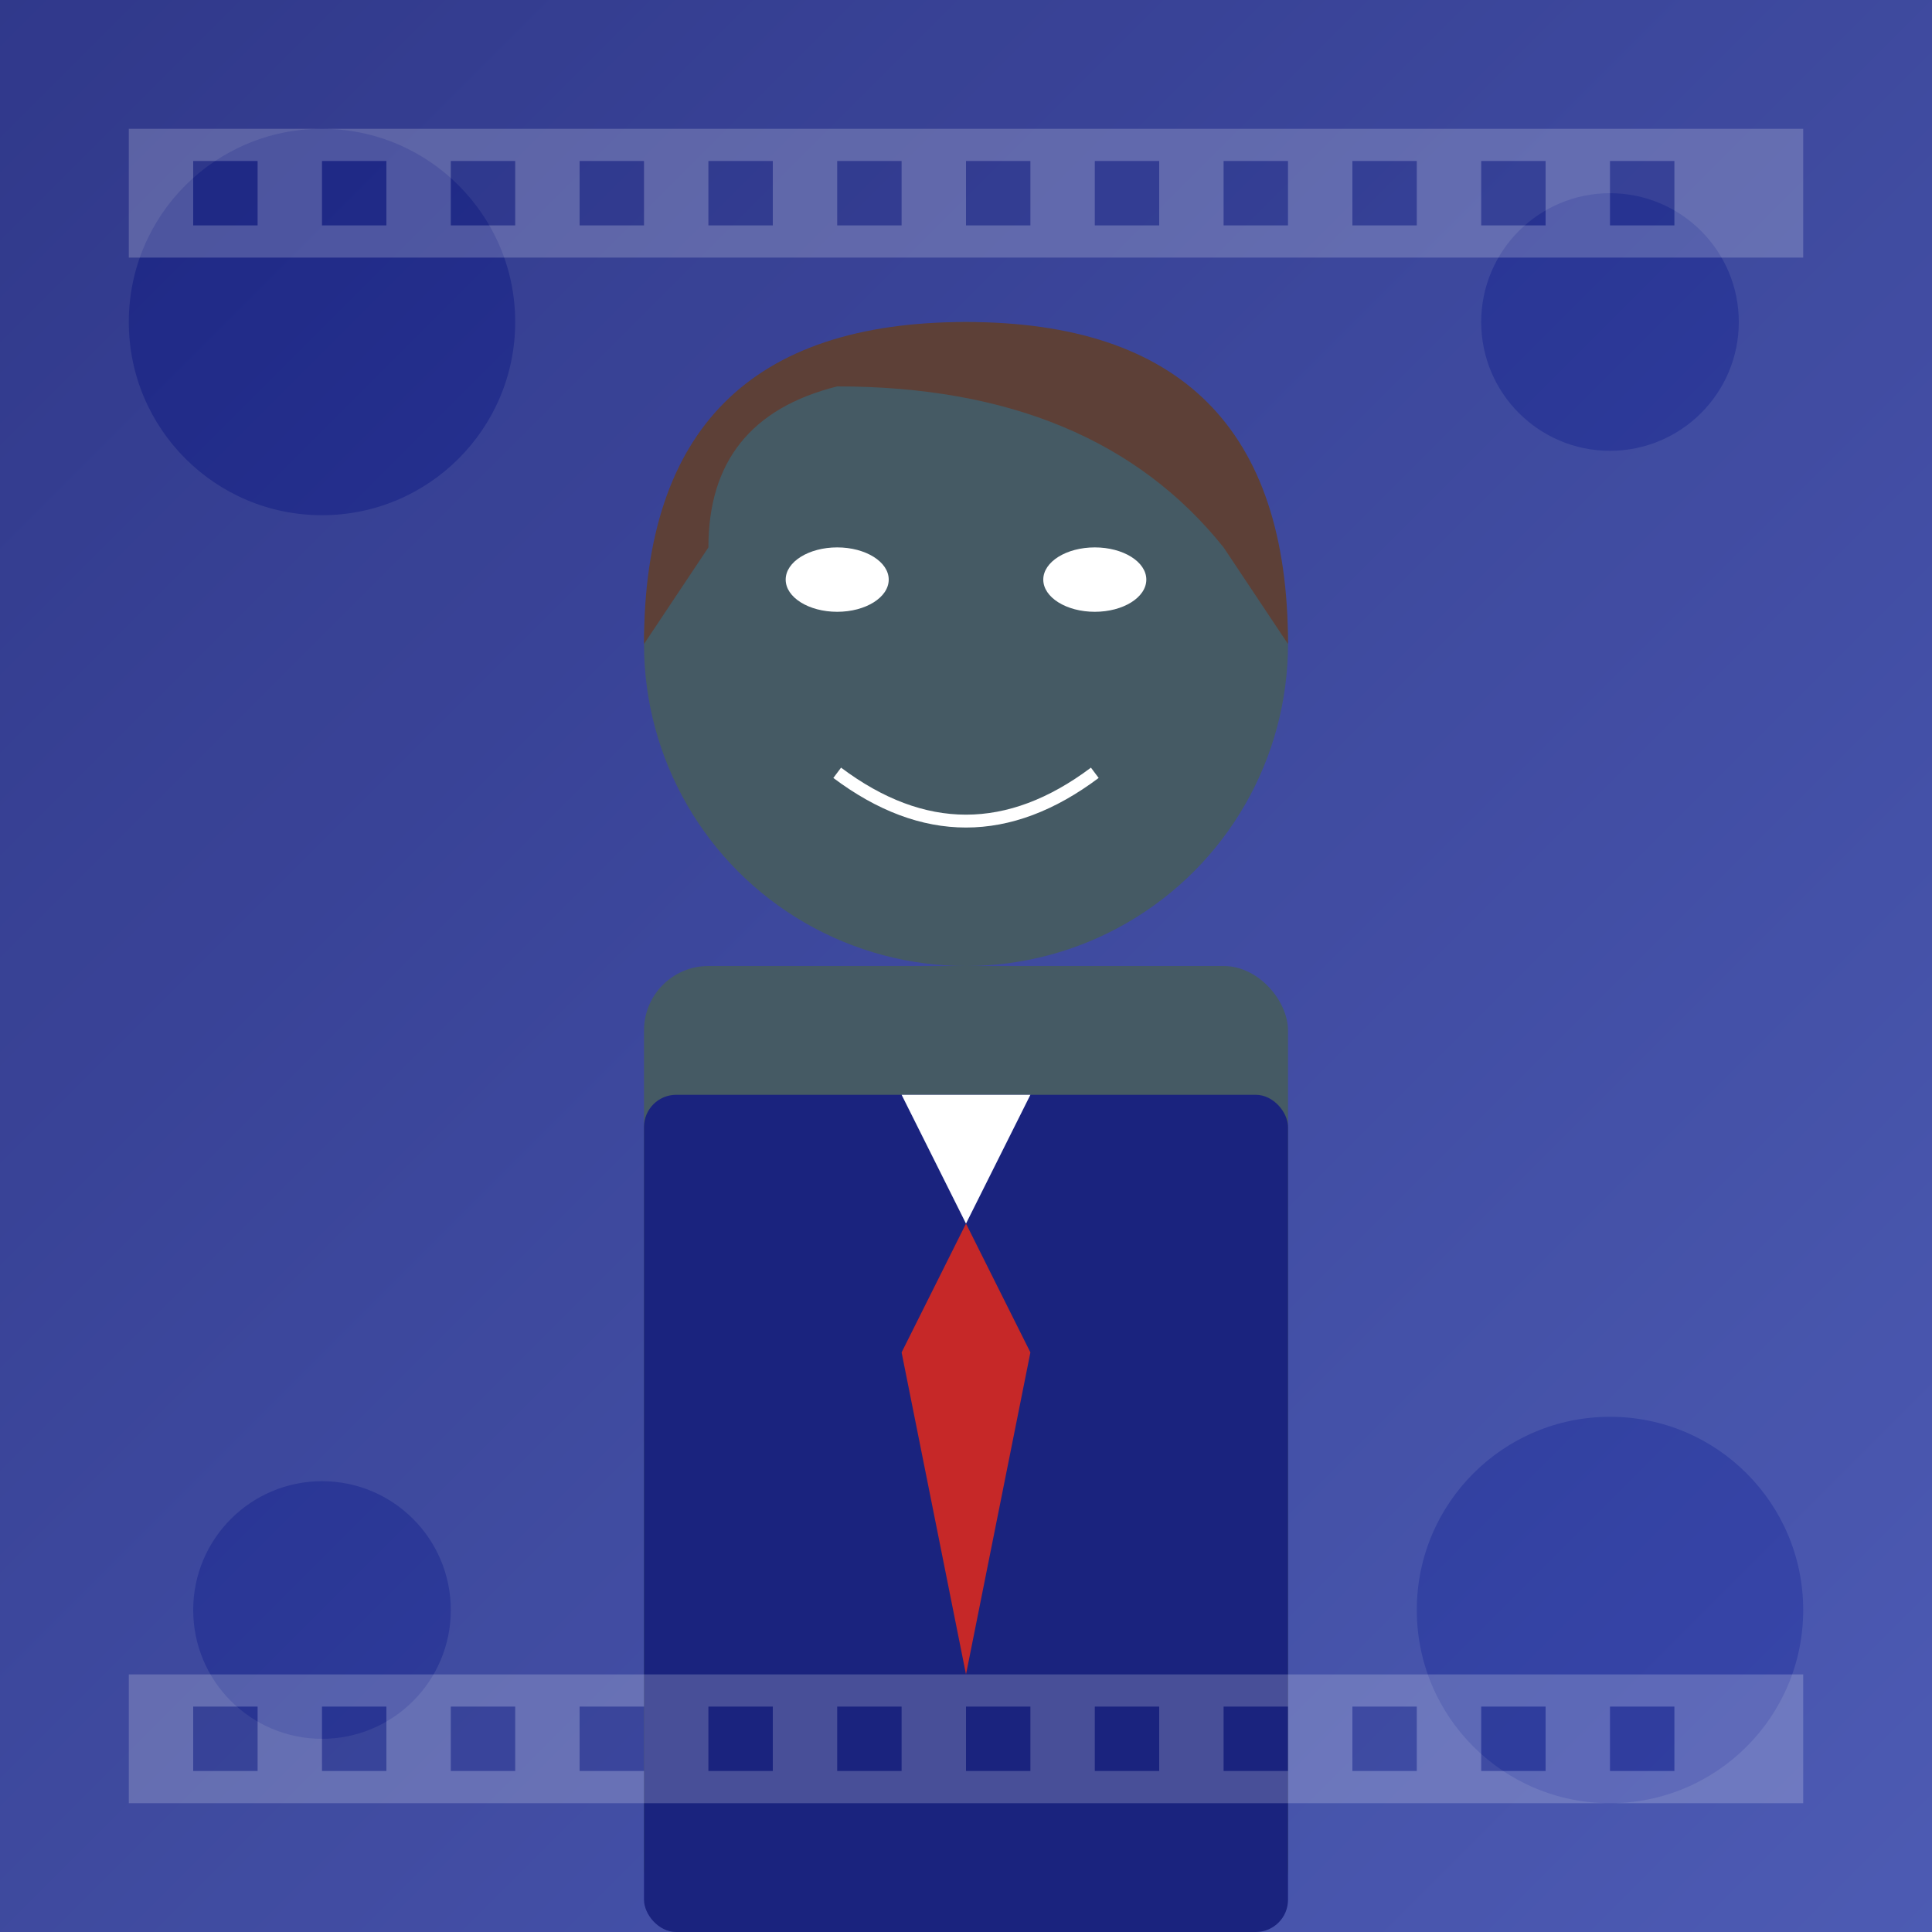 <svg xmlns="http://www.w3.org/2000/svg" width="300" height="300" viewBox="0 0 300 300">
  <rect x="0" y="0" width="300" height="300" fill="#808080" stroke="none"/>
  <defs>
    <linearGradient id="backgroundGradient" x1="0%" y1="0%" x2="100%" y2="100%">
      <stop offset="0%" style="stop-color:#1a237e;stop-opacity:1" />
      <stop offset="100%" style="stop-color:#3949ab;stop-opacity:1" />
    </linearGradient>
  </defs>
  
  <!-- Background -->
  <rect width="300" height="300" fill="url(#backgroundGradient)" />
  
  <!-- Pattern overlay -->
  <g opacity="0.1">
    <rect x="0" y="0" width="300" height="300" fill="white" />
    <circle cx="50" cy="50" r="30" fill="#3949ab" />
    <circle cx="250" cy="50" r="20" fill="#3949ab" />
    <circle cx="50" cy="250" r="20" fill="#3949ab" />
    <circle cx="250" cy="250" r="30" fill="#3949ab" />
  </g>
  
  <!-- Person silhouette -->
  <g>
    <!-- Head -->
    <circle cx="150" cy="100" r="50" fill="#455a64" />
    
    <!-- Body -->
    <rect x="100" y="150" width="100" height="150" rx="10" ry="10" fill="#455a64" />
    
    <!-- Shirt -->
    <rect x="100" y="170" width="100" height="130" rx="5" ry="5" fill="#1a237e" />
    
    <!-- Collar -->
    <path d="M140,170 L150,190 L160,170 Z" fill="white" />
    
    <!-- Tie -->
    <path d="M150,190 L160,210 L150,260 L140,210 Z" fill="#c62828" />
    
    <!-- Face features - extremely simplified -->
    <g fill="white">
      <ellipse cx="130" cy="90" rx="8" ry="5" /> <!-- Left eye -->
      <ellipse cx="170" cy="90" rx="8" ry="5" /> <!-- Right eye -->
      <path d="M130,120 Q150,135 170,120" fill="none" stroke="white" stroke-width="2" /> <!-- Smile -->
    </g>
    
    <!-- Hair -->
    <path d="M100,100 Q100,50 150,50 Q200,50 200,100 L190,85 Q170,60 130,60 Q110,65 110,85 Z" fill="#5d4037" />
  </g>
  
  <!-- Film strip decorative element -->
  <g fill="white" opacity="0.2">
    <rect x="20" y="20" width="260" height="20" />
    <rect x="30" y="25" width="10" height="10" fill="#1a237e" />
    <rect x="50" y="25" width="10" height="10" fill="#1a237e" />
    <rect x="70" y="25" width="10" height="10" fill="#1a237e" />
    <rect x="90" y="25" width="10" height="10" fill="#1a237e" />
    <rect x="110" y="25" width="10" height="10" fill="#1a237e" />
    <rect x="130" y="25" width="10" height="10" fill="#1a237e" />
    <rect x="150" y="25" width="10" height="10" fill="#1a237e" />
    <rect x="170" y="25" width="10" height="10" fill="#1a237e" />
    <rect x="190" y="25" width="10" height="10" fill="#1a237e" />
    <rect x="210" y="25" width="10" height="10" fill="#1a237e" />
    <rect x="230" y="25" width="10" height="10" fill="#1a237e" />
    <rect x="250" y="25" width="10" height="10" fill="#1a237e" />
    
    <rect x="20" y="260" width="260" height="20" />
    <rect x="30" y="265" width="10" height="10" fill="#1a237e" />
    <rect x="50" y="265" width="10" height="10" fill="#1a237e" />
    <rect x="70" y="265" width="10" height="10" fill="#1a237e" />
    <rect x="90" y="265" width="10" height="10" fill="#1a237e" />
    <rect x="110" y="265" width="10" height="10" fill="#1a237e" />
    <rect x="130" y="265" width="10" height="10" fill="#1a237e" />
    <rect x="150" y="265" width="10" height="10" fill="#1a237e" />
    <rect x="170" y="265" width="10" height="10" fill="#1a237e" />
    <rect x="190" y="265" width="10" height="10" fill="#1a237e" />
    <rect x="210" y="265" width="10" height="10" fill="#1a237e" />
    <rect x="230" y="265" width="10" height="10" fill="#1a237e" />
    <rect x="250" y="265" width="10" height="10" fill="#1a237e" />
  </g>
</svg> 